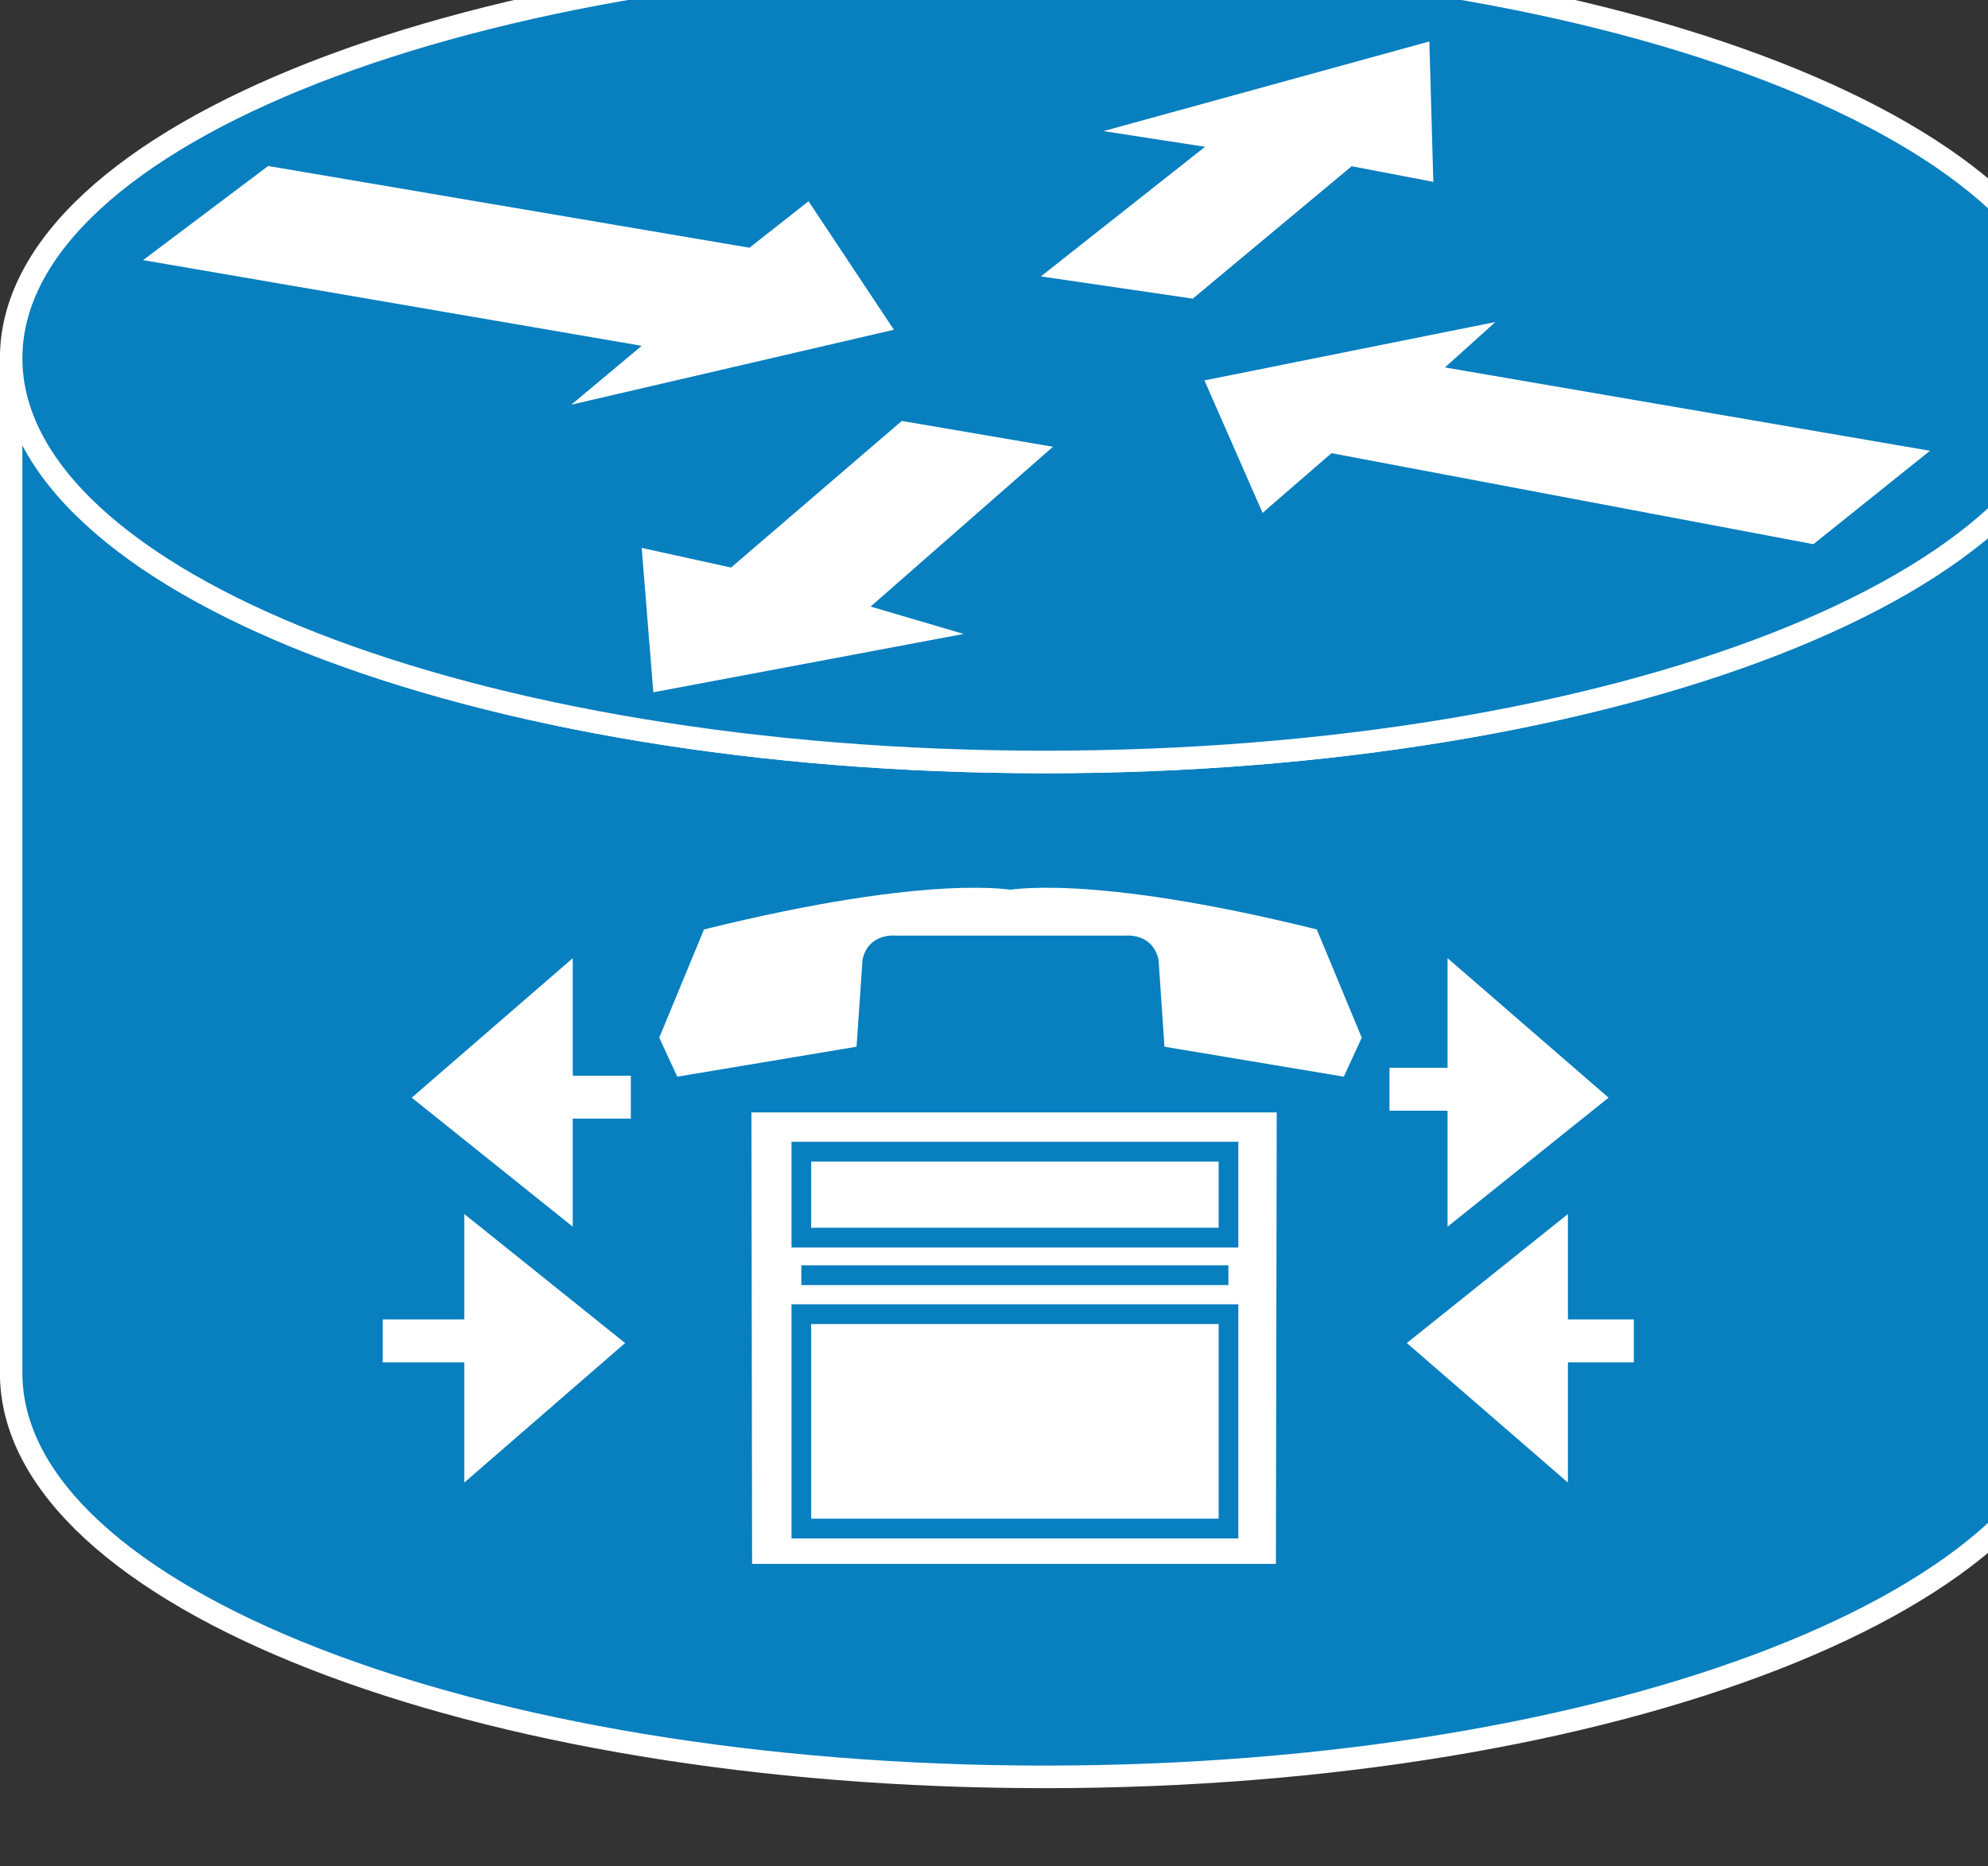 <?xml version="1.0" encoding="UTF-8"?>
<svg xmlns="http://www.w3.org/2000/svg" xmlns:xlink="http://www.w3.org/1999/xlink" width="213pt" height="200pt" viewBox="0 0 213 200" version="1.1">
<rect x="0" y="0" width="213" height="200" fill="#333333" stroke="none"/>
<defs>
<clipPath id="clip1">
  <path d="M 0 24 L 213 24 L 213 191.629 L 0 191.629 Z M 0 24 "/>
</clipPath>
</defs>
<g id="surface1">
<path style=" stroke:none;fill-rule:nonzero;fill:rgb(3.137%,49.804%,74.902%);fill-opacity:1;" d="M 222.629 38.48 C 222.629 62.383 173.062 81.723 111.93 81.723 C 50.77 81.723 1.195 62.383 1.195 38.48 L 1.195 147.172 C 1.195 171.047 50.77 190.418 111.93 190.418 C 173.062 190.418 222.629 171.047 222.629 147.172 L 222.629 38.48 "/>
<g clip-path="url(#clip1)" clip-rule="nonzero">
<path style="fill:none;stroke-width:4;stroke-linecap:butt;stroke-linejoin:miter;stroke:rgb(100%,100%,100%);stroke-opacity:1;stroke-miterlimit:4;" d="M 369.842 263.282 C 369.842 223.752 287.5 191.766 185.943 191.766 C 84.341 191.766 1.986 223.752 1.986 263.282 L 1.986 83.523 C 1.986 44.038 84.341 12.001 185.943 12.001 C 287.5 12.001 369.842 44.038 369.842 83.523 Z M 369.842 263.282 " transform="matrix(0.602,0,0,-0.605,0,197.674)"/>
</g>
<path style=" stroke:none;fill-rule:nonzero;fill:rgb(3.137%,49.804%,74.902%);fill-opacity:1;" d="M 111.93 81.723 C 173.062 81.723 222.629 62.383 222.629 38.48 C 222.629 14.594 173.062 -4.773 111.93 -4.773 C 50.77 -4.773 1.195 14.594 1.195 38.48 C 1.195 62.383 50.77 81.723 111.93 81.723 "/>
<path style="fill:none;stroke-width:4;stroke-linecap:butt;stroke-linejoin:miter;stroke:rgb(100%,100%,100%);stroke-opacity:1;stroke-miterlimit:4;" d="M 185.943 191.766 C 287.5 191.766 369.842 223.752 369.842 263.282 C 369.842 302.787 287.5 334.818 185.943 334.818 C 84.341 334.818 1.986 302.787 1.986 263.282 C 1.986 223.752 84.341 191.766 185.943 191.766 Z M 185.943 191.766 " transform="matrix(0.602,0,0,-0.605,0,197.674)"/>
<path style=" stroke:none;fill-rule:nonzero;fill:rgb(100%,100%,100%);fill-opacity:1;" d="M 86.629 21.566 L 95.773 35.336 L 61.207 43.367 L 68.754 37.059 L 15.332 27.875 L 28.73 17.789 L 80.301 26.547 L 86.629 21.566 M 135.277 54.961 L 129.047 40.766 L 160.223 34.508 L 154.816 39.375 L 206.785 48.305 L 194.293 58.316 L 142.656 48.562 L 135.277 54.961 M 118.23 14.051 L 153.145 4.445 L 153.57 19.488 L 144.824 17.812 L 127.797 32.004 L 111.523 29.621 L 129.113 15.73 L 118.23 14.051 M 103.246 67.934 L 70 74.188 L 68.754 58.715 L 78.328 60.82 L 96.621 45.109 L 112.82 47.875 L 93.281 65 L 103.246 67.934 M 167.75 158.395 L 167.75 130.613 L 151.078 143.961 L 167.75 158.395 "/>
<path style="fill:none;stroke-width:0.76;stroke-linecap:butt;stroke-linejoin:miter;stroke:rgb(100%,100%,100%);stroke-opacity:1;stroke-miterlimit:4;" d="M 278.675 64.963 L 278.675 110.909 L 250.978 88.834 Z M 278.675 64.963 " transform="matrix(0.602,0,0,-0.605,0,197.674)"/>
<path style=" stroke:none;fill-rule:nonzero;fill:rgb(100%,100%,100%);fill-opacity:1;" d="M 49.969 158.395 L 49.969 130.613 L 66.613 143.961 L 49.969 158.395 "/>
<path style="fill:none;stroke-width:0.76;stroke-linecap:butt;stroke-linejoin:miter;stroke:rgb(100%,100%,100%);stroke-opacity:1;stroke-miterlimit:4;" d="M 83.011 64.963 L 83.011 110.909 L 110.661 88.834 Z M 83.011 64.963 " transform="matrix(0.602,0,0,-0.605,0,197.674)"/>
<path style=" stroke:none;fill-rule:nonzero;fill:rgb(100%,100%,100%);fill-opacity:1;" d="M 61.133 103.238 L 61.133 131.016 L 44.469 117.668 L 61.133 103.238 "/>
<path style="fill:none;stroke-width:0.76;stroke-linecap:butt;stroke-linejoin:miter;stroke:rgb(100%,100%,100%);stroke-opacity:1;stroke-miterlimit:4;" d="M 101.557 156.183 L 101.557 110.243 L 73.874 132.318 Z M 101.557 156.183 " transform="matrix(0.602,0,0,-0.605,0,197.674)"/>
<path style=" stroke:none;fill-rule:nonzero;fill:rgb(100%,100%,100%);fill-opacity:1;" d="M 155.312 103.238 L 155.312 131.016 L 171.977 117.668 L 155.312 103.238 "/>
<path style="fill:none;stroke-width:0.76;stroke-linecap:butt;stroke-linejoin:miter;stroke:rgb(100%,100%,100%);stroke-opacity:1;stroke-miterlimit:4;" d="M 258.013 156.183 L 258.013 110.243 L 285.696 132.318 Z M 258.013 156.183 " transform="matrix(0.602,0,0,-0.605,0,197.674)"/>
<path style="fill:none;stroke-width:7.6;stroke-linecap:butt;stroke-linejoin:miter;stroke:rgb(100%,100%,100%);stroke-opacity:1;stroke-miterlimit:4;" d="M 264.022 133.798 L 247.299 133.798 M 269.843 89.228 L 290.784 89.228 M 90.389 89.228 L 68.124 89.228 M 91.369 132.396 L 112.271 132.396 " transform="matrix(0.602,0,0,-0.605,0,197.674)"/>
<path style=" stroke:none;fill-rule:nonzero;fill:rgb(100%,100%,100%);fill-opacity:1;" d="M 137.836 118.191 L 137.746 168.664 L 79.523 168.664 L 79.449 118.191 L 137.836 118.191 "/>
<path style="fill:none;stroke-width:3.5;stroke-linecap:butt;stroke-linejoin:miter;stroke:rgb(3.137%,49.804%,74.902%);stroke-opacity:1;stroke-miterlimit:4;" d="M 228.98 131.453 L 228.831 47.979 L 132.108 47.979 L 131.985 131.453 Z M 228.98 131.453 " transform="matrix(0.602,0,0,-0.605,0,197.674)"/>
<path style="fill:none;stroke-width:3.5;stroke-linecap:butt;stroke-linejoin:miter;stroke:rgb(3.137%,49.804%,74.902%);stroke-opacity:1;stroke-miterlimit:4;" d="M 142.621 107.517 L 218.643 107.517 L 218.643 122.744 L 142.621 122.744 Z M 142.621 55.983 L 218.643 55.983 L 218.643 93.957 L 142.621 93.957 Z M 142.621 55.983 " transform="matrix(0.602,0,0,-0.605,0,197.674)"/>
<path style=" stroke:none;fill-rule:nonzero;fill:rgb(100%,100%,100%);fill-opacity:1;" d="M 120.602 100.262 C 120.602 100.262 123.473 99.938 124.129 102.84 L 124.766 112.168 L 143.977 115.379 L 145.902 111.199 L 141.086 99.602 C 116.441 93.484 107.785 95.426 107.785 95.426 L 108.75 95.426 C 108.75 95.426 100.098 93.484 75.43 99.602 L 70.633 111.199 L 72.566 115.379 L 91.773 112.168 L 92.414 102.84 C 93.043 99.938 95.938 100.262 95.938 100.262 L 120.602 100.262 "/>
<path style="fill:none;stroke-width:3.5;stroke-linecap:butt;stroke-linejoin:miter;stroke:rgb(3.137%,49.804%,74.902%);stroke-opacity:1;stroke-miterlimit:4;" d="M 218.63 100.863 L 142.621 100.863 " transform="matrix(0.602,0,0,-0.605,0,197.674)"/>
</g>
</svg>

